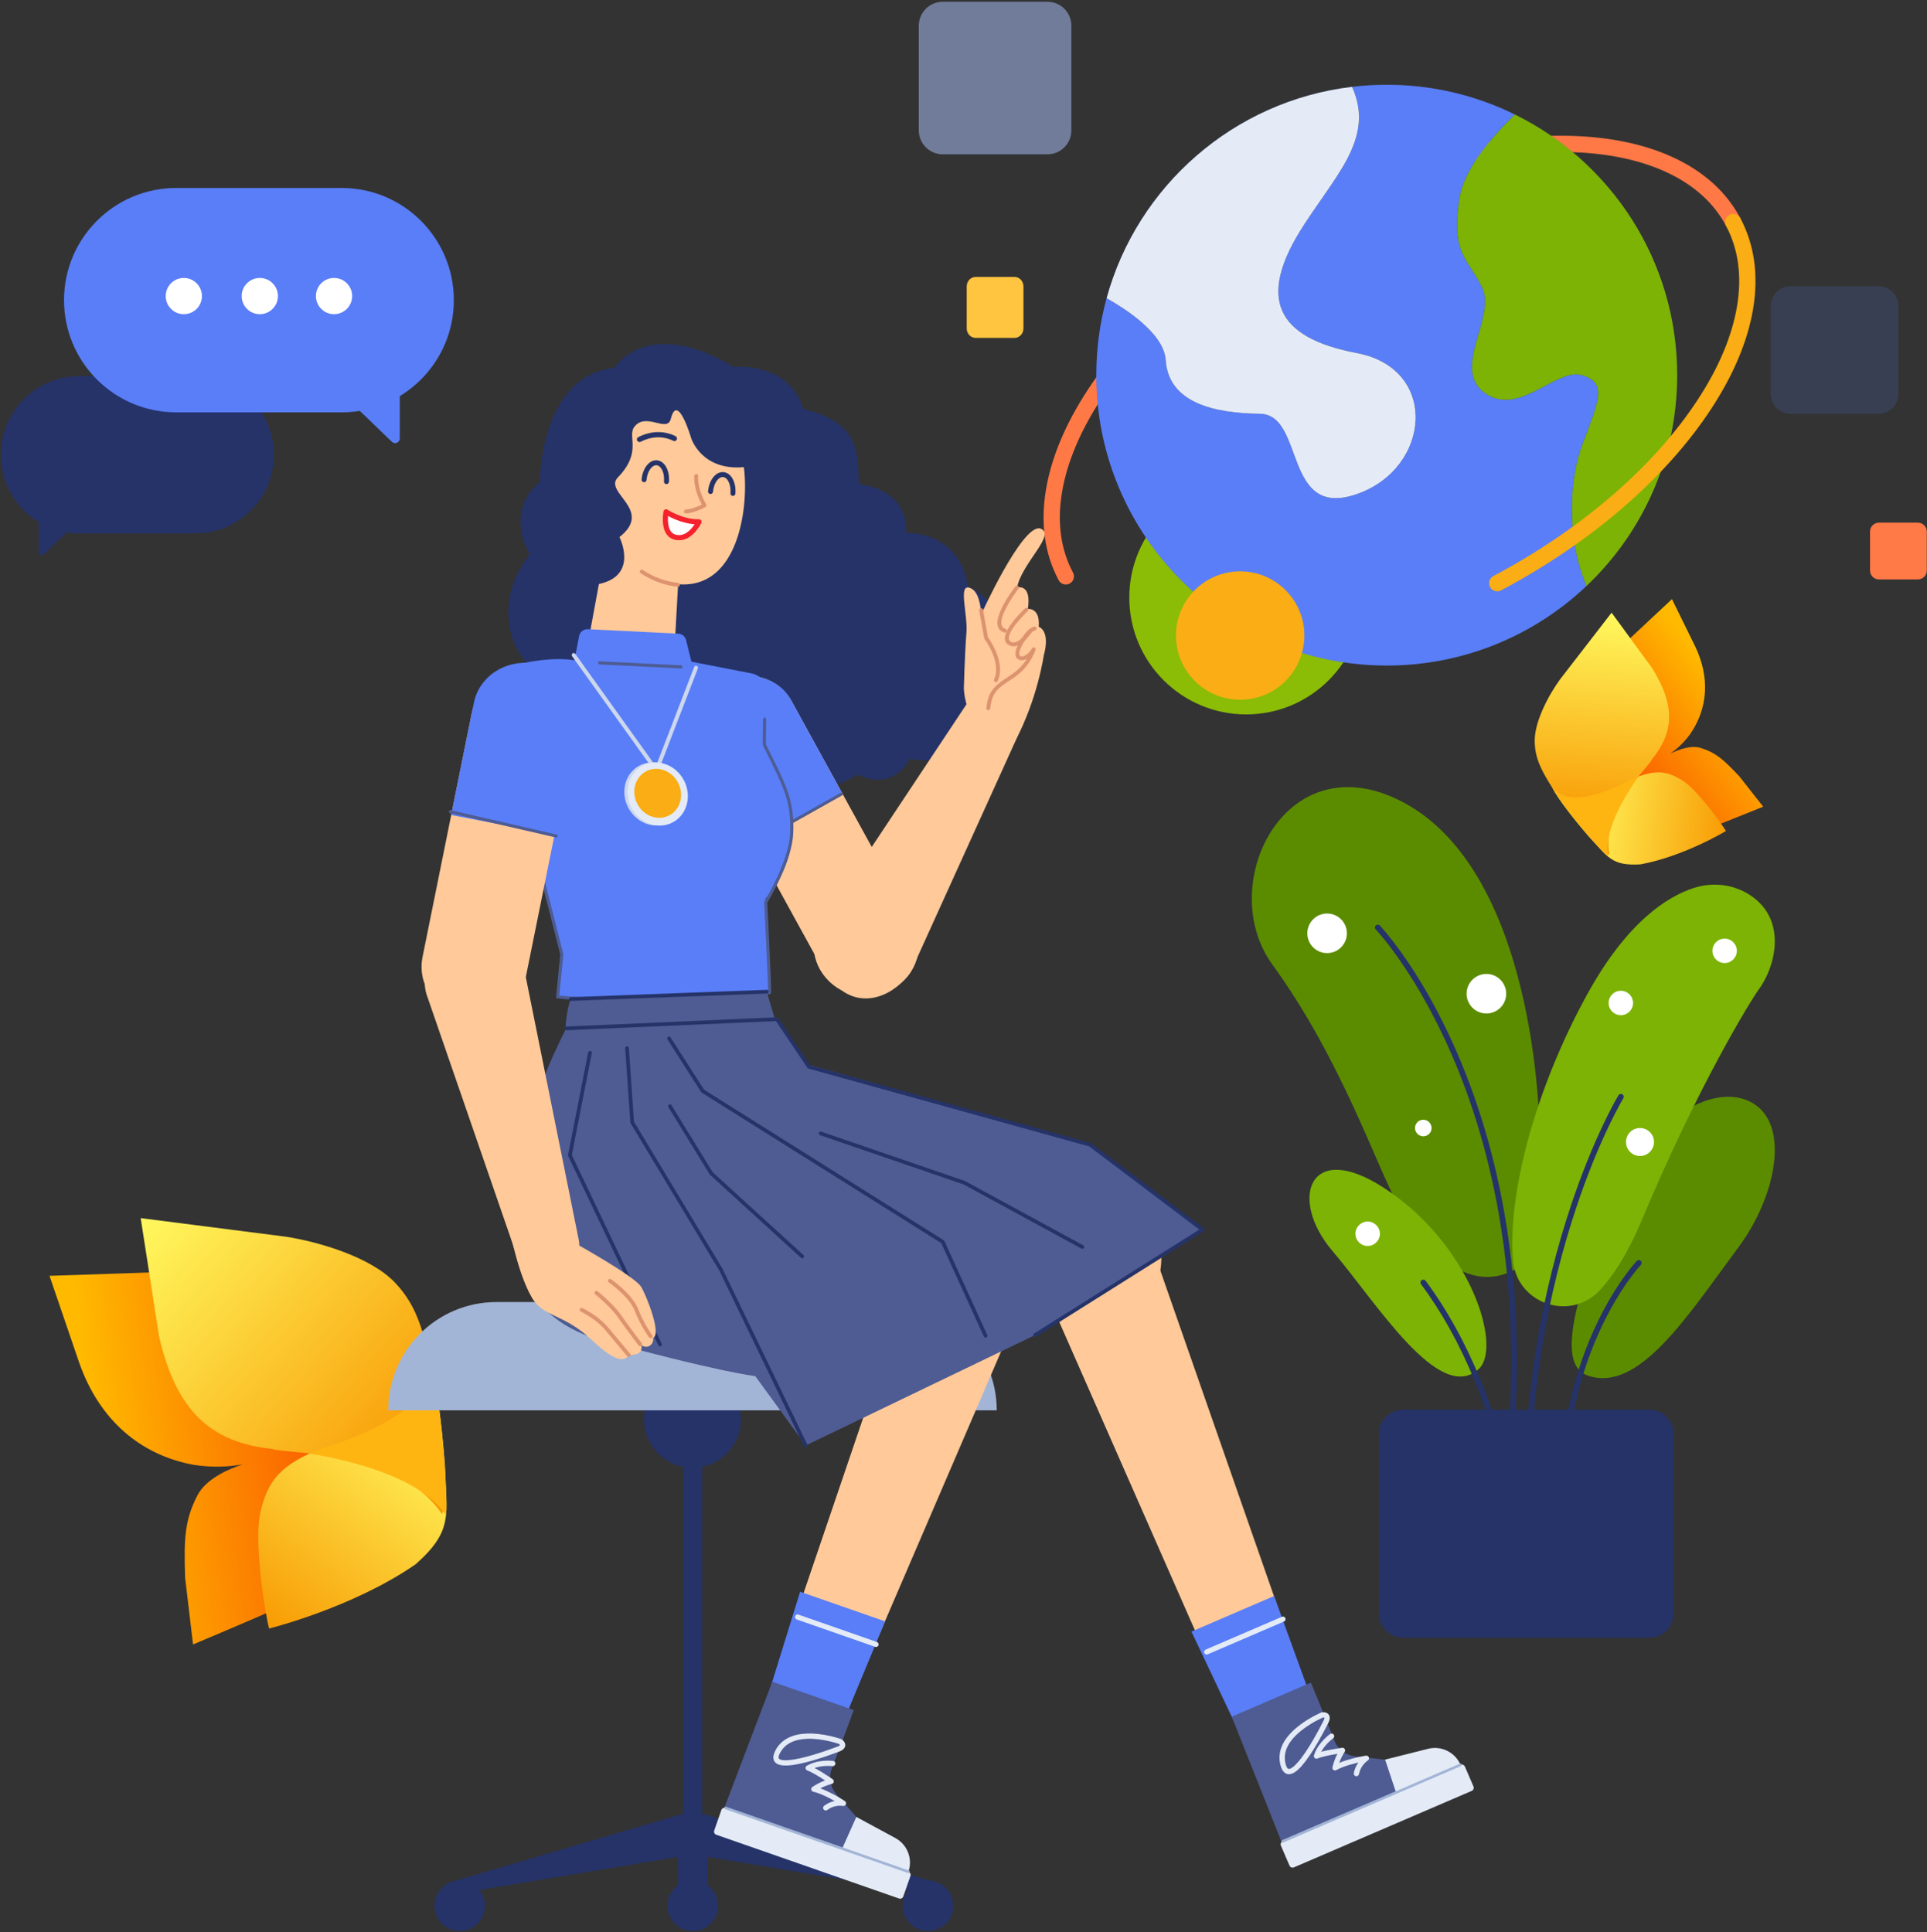 <svg width="686" height="688" viewBox="0 0 686 688" fill="none" xmlns="http://www.w3.org/2000/svg">
<rect x="0" y="0" width="686" height="688" fill="#333333" stroke="none"/>
<g clip-path="url(#clip0)">
<g clip-path="url(#clip1)">
<path opacity="0.163" fill-rule="evenodd" clip-rule="evenodd" d="M668.705 147.365H637.478C633.564 147.365 630.362 144.163 630.362 140.248V109.01C630.362 105.095 633.564 101.892 637.478 101.892H668.705C672.619 101.892 675.821 105.095 675.821 109.01V140.248C675.821 144.163 672.619 147.365 668.705 147.365Z" fill="#597EF7"/>
<path fill-rule="evenodd" clip-rule="evenodd" d="M361.171 120.313H347.318C345.571 120.313 344.143 118.791 344.143 116.93V101.99C344.143 100.129 345.571 98.606 347.318 98.606H361.171C362.917 98.606 364.346 100.129 364.346 101.99V116.93C364.346 118.791 362.917 120.313 361.171 120.313Z" fill="#FFC540"/>
<path fill-rule="evenodd" clip-rule="evenodd" d="M668.894 206.312C667.148 206.312 665.719 204.894 665.719 203.162V189.252C665.719 187.52 667.148 186.102 668.894 186.102H682.747C684.494 186.102 685.922 187.52 685.922 189.252V203.162C685.922 204.894 684.494 206.312 682.747 206.312H668.894Z" fill="#FF7A46"/>
<path opacity="0.497" fill-rule="evenodd" clip-rule="evenodd" d="M335.587 54.947C330.911 54.947 327.085 51.121 327.085 46.445V9.13C327.085 4.454 330.911 0.628 335.587 0.628H372.902C377.578 0.628 381.404 4.454 381.404 9.13V46.445C381.404 51.121 377.578 54.947 372.902 54.947H335.587Z" fill="#ADC6FF"/>
<path fill-rule="evenodd" clip-rule="evenodd" d="M443.619 171.18C420.644 171.18 402.02 189.804 402.02 212.779C402.02 235.753 420.644 254.378 443.619 254.378C466.593 254.378 485.218 235.753 485.218 212.779C485.218 189.804 466.593 171.18 443.619 171.18Z" fill="#8BBC06"/>
<path fill-rule="evenodd" clip-rule="evenodd" d="M436.916 226.91L434.289 224.284L459.739 198.741C460.609 197.871 462.02 197.871 462.891 198.741L463.941 199.791C464.812 200.662 464.812 202.073 463.941 202.943L440.067 226.91C439.197 227.78 437.786 227.78 436.916 226.91Z" fill="white"/>
<path fill-rule="evenodd" clip-rule="evenodd" d="M442.689 224.284L440.063 226.91C439.192 227.78 437.781 227.78 436.911 226.91L426.453 216.452C425.583 215.582 425.583 214.171 426.453 213.3L427.504 212.25C428.374 211.38 429.785 211.38 430.655 212.25L442.689 224.284Z" fill="white"/>
<path d="M379.429 208.122C378.356 208.122 377.371 207.531 376.869 206.584C371.872 197.166 370.357 186.3 372.372 174.294C374.279 162.92 379.271 150.996 387.208 138.849C403.339 114.163 429.932 91.165 462.087 74.091C494.241 57.018 528.188 47.879 557.679 48.344C572.184 48.573 584.859 51.118 595.347 55.909C606.424 60.968 614.573 68.307 619.576 77.728C620.324 79.139 619.787 80.89 618.376 81.639C616.965 82.388 615.214 81.851 614.466 80.44C610.075 72.173 602.835 65.689 592.946 61.171C583.186 56.716 571.29 54.346 557.586 54.117C529.059 53.66 496.106 62.582 464.801 79.19C433.496 95.798 407.656 118.13 392.049 142.015C384.553 153.49 379.852 164.67 378.077 175.25C376.277 185.972 377.592 195.602 381.982 203.87C382.457 204.764 382.43 205.842 381.91 206.711C381.391 207.581 380.455 208.116 379.443 208.122H379.429Z" fill="#FF7946"/>
<path opacity="0.33" d="M493.671 236.97C550.772 236.97 597.062 190.68 597.062 133.579C597.062 76.477 550.772 30.188 493.671 30.188C436.57 30.188 390.28 76.477 390.28 133.579C390.28 190.68 436.57 236.97 493.671 236.97Z" fill="#4E5C93"/>
<path d="M563.192 158.677C569.281 142.436 572.328 136.344 563.192 133.581C554.056 130.819 540.859 148.524 528.67 139.984C516.481 131.443 532.73 112.998 527.654 102.44C522.578 91.881 516.487 90.665 519.534 70.714C521.08 60.59 530.451 49.374 539.307 40.785C525.116 33.794 509.503 30.168 493.683 30.188C489.55 30.188 485.422 30.433 481.318 30.921C489.893 49.713 474.335 63.417 462.696 82.432C448.484 105.668 453.56 120.103 482.997 125.695C512.435 131.287 509.39 166.797 482.997 175.919C456.604 185.041 464.725 147.512 448.484 147.328C432.243 147.145 416.002 143.451 414.986 128.24C414.422 119.615 403.387 111.548 393.948 106.181C391.506 115.109 390.272 124.325 390.28 133.581C390.28 190.682 436.571 236.972 493.674 236.972C520.149 237.007 545.622 226.849 564.809 208.607C557.535 191.751 558.728 170.581 563.192 158.677Z" fill="#597EF7"/>
<path d="M414.986 128.24C416.002 143.451 432.243 147.145 448.484 147.328C464.725 147.512 456.604 185.07 482.997 175.933C509.39 166.797 512.435 131.288 482.997 125.709C453.56 120.131 448.484 105.676 462.696 82.446C474.324 63.431 489.882 49.716 481.319 30.935C439.226 35.935 404.902 66.225 393.948 106.181C403.392 111.548 414.411 119.615 414.986 128.24Z" fill="#4E5C93"/>
<path d="M414.986 128.24C416.002 143.451 432.243 147.145 448.484 147.328C464.725 147.512 456.604 185.07 482.997 175.933C509.39 166.797 512.435 131.288 482.997 125.709C453.56 120.131 448.484 105.676 462.696 82.446C474.324 63.431 489.882 49.716 481.319 30.935C439.226 35.935 404.902 66.225 393.948 106.181C403.392 111.548 414.411 119.615 414.986 128.24Z" fill="#E4EBF7"/>
<path d="M597.062 133.581C597.062 92.863 573.525 57.644 539.316 40.785C530.459 49.374 521.089 60.59 519.542 70.714C516.495 90.665 522.587 91.876 527.663 102.44C532.739 113.004 516.495 131.443 528.67 139.984C540.845 148.524 554.064 130.816 563.192 133.581C572.32 136.347 569.281 142.436 563.192 158.677C558.728 170.581 557.535 191.751 564.809 208.618C585.431 189.113 597.099 161.967 597.062 133.581Z" fill="#7CB305"/>
<path d="M533.007 210.557C531.677 210.56 530.515 209.656 530.193 208.365C529.871 207.074 530.471 205.73 531.647 205.108C562.966 188.486 588.789 166.171 604.395 142.297C611.906 130.825 616.593 119.632 618.368 109.059C620.168 98.337 618.856 88.707 614.466 80.44C613.717 79.029 614.254 77.278 615.665 76.529C617.076 75.78 618.827 76.317 619.575 77.728C624.575 87.147 626.09 98.01 624.09 110.018C622.18 121.392 617.188 133.316 609.254 145.46C593.123 170.149 566.53 193.145 534.372 210.218C533.952 210.442 533.483 210.559 533.007 210.557Z" fill="#FAAD14"/>
<path d="M441.492 249.159C454.119 249.159 464.355 238.923 464.355 226.296C464.355 213.669 454.119 203.432 441.492 203.432C428.865 203.432 418.629 213.669 418.629 226.296C418.629 238.923 428.865 249.159 441.492 249.159Z" fill="#FAAD14"/>
</g>
<path d="M86.629 451.966L17.626 454.283L28.25 485.381C35.428 505.608 49.907 518.076 69 521.591C75.887 522.621 81.349 522.286 86.388 521.418C81.596 522.976 73.398 526.427 70.267 532.486C65.732 541.281 65.446 547.887 65.904 561.809L68.724 585.531C68.724 585.531 117.983 564.9 117.875 563.554C125.087 559.063 134.079 552.565 139.803 544.49C144.107 538.426 146.567 531.46 145.043 523.78C154.809 512.757 153.434 506.86 140.912 506.086C139.729 506.017 138.496 506.008 137.225 506.062C137.022 502.65 136.756 498.598 136.441 493.905C134.636 481.176 128.375 469.596 119.033 461.732C111.18 455.121 101.685 451.582 92.082 451.582C90.263 451.582 88.444 451.71 86.629 451.966Z" fill="url(#paint0_linear)"/>
<path d="M121.715 513.506C98.757 519.994 95.276 528.271 92.792 538.091C90.297 547.907 93.99 572.566 95.779 579.867C95.779 579.867 125.551 572.512 148.006 556.953C161.588 544.855 158.941 539.432 158.359 521.438C157.043 504.366 155.278 492.135 153.069 484.755C155.169 495.063 144.713 504.647 121.715 513.506Z" fill="url(#paint1_linear)"/>
<path d="M56.626 475.823C62.749 502.222 74.763 513.541 96.819 515.912C102.183 517.914 141.459 515.858 157.274 538.994C158.65 538.427 157.792 522.686 154.716 491.776C151.058 475.99 149.367 465.8 140.537 456.621C131.708 447.436 113.196 442.132 101.838 440.357L50.084 433.731L56.626 475.823Z" fill="url(#paint2_linear)"/>
<path d="M120.3 513.94C118.373 514.468 116.869 515.01 116.401 515.163C113.892 516.001 111.397 517.016 110.357 517.539C135.627 522.03 151.748 529.326 158.719 539.432C159.242 538.323 158.684 529.228 158.556 524.81C157.25 505.771 155.342 492.362 153 484.543C153.927 494.97 145.265 505.002 120.3 513.94Z" fill="#FFB511"/>
<path fill-rule="evenodd" clip-rule="evenodd" d="M69.521 133.925C84.964 133.925 97.484 146.444 97.484 161.888V161.959C97.484 177.403 84.964 189.922 69.521 189.922H28.283C26.743 189.922 25.232 189.798 23.759 189.558L15.77 197.275C15.552 197.485 15.262 197.602 14.96 197.602C14.317 197.602 13.795 197.08 13.795 196.437L13.794 185.881C5.717 180.978 0.32 172.099 0.32 161.959V161.888C0.32 146.444 12.84 133.925 28.283 133.925H69.521Z" fill="#253368"/>
<path d="M62.738 66.93H121.619C143.681 66.93 161.566 84.815 161.566 106.877C161.566 128.939 143.681 146.824 121.619 146.824H62.738C40.676 146.824 22.791 128.939 22.791 106.877C22.791 84.815 40.676 66.93 62.738 66.93Z" fill="#597EF7"/>
<path fill-rule="evenodd" clip-rule="evenodd" d="M142.321 135.204V156.117C142.321 157.036 141.575 157.782 140.656 157.782C140.225 157.782 139.811 157.614 139.5 157.315L124.133 142.487L142.321 135.204Z" fill="#597EF7"/>
<path d="M118.914 111.87C115.352 111.87 112.464 108.983 112.464 105.421C112.464 101.859 115.352 98.971 118.914 98.971C122.476 98.971 125.364 101.859 125.364 105.421C125.364 108.983 122.476 111.87 118.914 111.87Z" fill="white"/>
<path d="M92.49 111.87C88.928 111.87 86.041 108.983 86.041 105.421C86.041 101.859 88.928 98.971 92.49 98.971C96.052 98.971 98.94 101.859 98.94 105.421C98.94 108.983 96.052 111.87 92.49 111.87Z" fill="white"/>
<path d="M65.443 111.87C61.881 111.87 58.993 108.983 58.993 105.421C58.993 101.859 61.881 98.971 65.443 98.971C69.005 98.971 71.893 101.859 71.893 105.421C71.893 108.983 69.005 111.87 65.443 111.87Z" fill="white"/>
<path fill-rule="evenodd" clip-rule="evenodd" d="M263.803 505.338C263.803 514.881 256.067 522.618 246.524 522.618C236.982 522.618 229.244 514.881 229.244 505.338C229.244 495.795 236.982 488.059 246.524 488.059C256.067 488.059 263.803 495.795 263.803 505.338Z" fill="#253368"/>
<path fill-rule="evenodd" clip-rule="evenodd" d="M243.282 660.85H249.97V510.499H243.282V660.85Z" fill="#253368"/>
<path fill-rule="evenodd" clip-rule="evenodd" d="M243.283 660.85L165.382 673.825L160.354 670.195L243.283 645.769V660.85Z" fill="#253368"/>
<path fill-rule="evenodd" clip-rule="evenodd" d="M249.971 660.85L327.872 673.825L332.899 670.195L249.971 645.769V660.85Z" fill="#253368"/>
<path fill-rule="evenodd" clip-rule="evenodd" d="M241.32 678.294H251.933V656.509H241.32V678.294Z" fill="#253368"/>
<path fill-rule="evenodd" clip-rule="evenodd" d="M172.68 678.584C172.68 683.558 168.648 687.59 163.674 687.59C158.699 687.59 154.666 683.558 154.666 678.584C154.666 673.609 158.699 669.577 163.674 669.577C168.648 669.577 172.68 673.609 172.68 678.584Z" fill="#253368"/>
<path fill-rule="evenodd" clip-rule="evenodd" d="M255.633 678.584C255.633 683.558 251.601 687.59 246.626 687.59C241.652 687.59 237.619 683.558 237.619 678.584C237.619 673.609 241.652 669.577 246.626 669.577C251.601 669.577 255.633 673.609 255.633 678.584Z" fill="#253368"/>
<path fill-rule="evenodd" clip-rule="evenodd" d="M339.375 678.584C339.375 683.558 335.342 687.59 330.367 687.59C325.394 687.59 321.361 683.558 321.361 678.584C321.361 673.609 325.394 669.577 330.367 669.577C335.342 669.577 339.375 673.609 339.375 678.584Z" fill="#253368"/>
<path fill-rule="evenodd" clip-rule="evenodd" d="M354.835 502.166H138.214C138.214 480.875 155.473 463.616 176.764 463.616H316.284C337.575 463.616 354.835 480.875 354.835 502.166Z" fill="#A3B5D6"/>
<path fill-rule="evenodd" clip-rule="evenodd" d="M322.48 189.761C322.48 189.761 341.361 188.665 344.589 208.8C362.09 216.929 355.462 236.216 355.462 236.216C355.462 236.216 363.202 252.483 344.49 258.86C341.68 274.6 323.899 270.162 323.899 270.162C323.899 270.162 318.517 282.048 305.249 275.818C289.474 286.041 261.813 281.331 253.134 266.419C232.255 279.371 199.664 258.555 205.101 245.558C182.311 242.195 173.299 216.939 188.504 197.457C179.6 180.242 192.185 171.622 192.185 171.622C192.185 171.622 192.173 133.842 218.57 131.033C233.651 111.992 261.099 130.707 261.099 130.707C261.099 130.707 280.55 128.387 285.97 145.566C307.04 150.692 305.027 162.343 305.819 172.341C324.836 175.07 322.48 189.761 322.48 189.761Z" fill="#253368"/>
<path fill-rule="evenodd" clip-rule="evenodd" d="M264.806 166.34C249.606 167.678 246.033 155.955 246.033 155.955C246.033 155.955 241.233 139.466 238.804 149.125C237.515 154.257 230.062 146.657 225.884 151.888C223.071 155.408 228.88 160.758 219.93 170.018C214.746 175.383 232.841 181.582 220.514 191.231C220.514 191.231 227.506 204.912 213.208 207.944L210.418 223.036C208.795 231.819 215.105 240.087 224.006 240.841C232.491 241.559 239.895 235.127 240.369 226.623L241.405 208.017C263.039 209.882 266.66 180.239 264.806 166.34Z" fill="#FFC999"/>
<path fill-rule="evenodd" clip-rule="evenodd" d="M248.848 185.819C242.589 185.885 237.109 182.231 237.109 182.231C237.109 182.231 235.478 190.385 240.697 191.363C245.764 192.313 248.848 185.819 248.848 185.819Z" fill="white"/>
<path d="M236.213 182.052L236.152 182.401C236.13 182.546 236.105 182.719 236.081 182.916C235.918 184.25 235.893 185.651 236.097 186.983C236.529 189.803 237.924 191.773 240.528 192.261C243.251 192.771 245.639 191.537 247.64 189.238C248.214 188.579 248.715 187.877 249.141 187.174C249.399 186.749 249.577 186.414 249.673 186.211C249.963 185.601 249.514 184.898 248.838 184.905C246.219 184.933 243.529 184.284 240.93 183.184C240.035 182.805 239.216 182.399 238.493 181.994L238.157 181.803C237.905 181.656 237.722 181.542 237.616 181.471C237.075 181.11 236.34 181.414 236.213 182.052ZM237.811 184.033L237.836 183.717L237.6 183.589C238.38 184.026 239.258 184.461 240.217 184.867L240.746 185.084C242.673 185.854 244.65 186.391 246.63 186.616L247.29 186.678L247.097 186.966C246.841 187.333 246.562 187.693 246.262 188.038C244.642 189.898 242.833 190.833 240.865 190.464C239.155 190.144 238.231 188.839 237.904 186.706C237.773 185.849 237.752 184.935 237.811 184.033Z" fill="#F5222D"/>
<path d="M244.315 181.435C244.618 181.429 245.117 181.363 245.818 181.19C246.893 180.925 248.152 180.468 249.599 179.78L249.856 179.656L249.641 179.254C248.656 177.36 247.985 175.513 247.582 173.745L247.479 173.265C247.202 171.899 247.114 170.752 247.14 169.872L247.163 169.463C247.164 169.443 247.166 169.427 247.168 169.413C247.21 169.037 247.549 168.767 247.925 168.809C248.264 168.847 248.517 169.126 248.533 169.455L248.52 169.695C248.474 170.491 248.542 171.611 248.822 172.993C249.245 175.082 250.071 177.306 251.397 179.606C251.593 179.946 251.465 180.379 251.117 180.558C249.197 181.545 247.542 182.176 246.147 182.521C245.339 182.72 244.729 182.799 244.315 182.805L244.13 182.803C243.752 182.779 243.465 182.454 243.488 182.076C243.51 181.736 243.775 181.469 244.104 181.437L244.213 181.433L244.315 181.435Z" fill="#DD936F"/>
<path d="M233.892 163.904C236.688 164.146 238.47 167.635 238.13 171.582C238.088 172.067 237.661 172.426 237.176 172.384C236.692 172.342 236.333 171.915 236.374 171.431C236.642 168.33 235.349 165.798 233.741 165.659C232.135 165.522 230.428 167.794 230.159 170.895C230.117 171.379 229.69 171.738 229.205 171.696C228.72 171.654 228.362 171.227 228.404 170.742C228.738 166.895 230.981 163.822 233.683 163.892L233.892 163.904Z" fill="#253368"/>
<path d="M257.555 168.11C260.35 168.35 262.132 171.839 261.792 175.786C261.75 176.271 261.323 176.63 260.839 176.588C260.354 176.546 259.995 176.12 260.037 175.635C260.304 172.535 259.011 170.003 257.404 169.865C255.797 169.727 254.09 171.998 253.823 175.098C253.781 175.583 253.354 175.942 252.87 175.9C252.385 175.858 252.026 175.432 252.068 174.947C252.4 171.099 254.644 168.026 257.346 168.098L257.555 168.11Z" fill="#253368"/>
<path d="M227.23 155.643C231.403 153.512 235.381 153.434 238.812 154.59C239.63 154.866 240.223 155.147 240.56 155.348C240.999 155.61 241.143 156.179 240.881 156.618C240.619 157.058 240.05 157.202 239.611 156.94L239.524 156.892C239.465 156.861 239.383 156.819 239.279 156.77C238.978 156.627 238.623 156.483 238.22 156.347C235.233 155.34 231.765 155.408 228.073 157.294C227.617 157.527 227.059 157.346 226.826 156.89C226.593 156.435 226.774 155.876 227.23 155.643Z" fill="#253368"/>
<path d="M227.867 203.138C228.076 202.823 228.501 202.736 228.817 202.945C232.817 205.591 237.07 207.115 241.434 207.551C241.811 207.589 242.086 207.925 242.048 208.302C242.01 208.678 241.674 208.953 241.298 208.915C236.712 208.457 232.245 206.857 228.06 204.088C227.745 203.879 227.658 203.454 227.867 203.138Z" fill="#DD936F"/>
<path fill-rule="evenodd" clip-rule="evenodd" d="M316.891 352.491L318.024 351.869C326.488 347.217 329.579 336.586 324.928 328.124L281.845 249.732C277.192 241.267 266.561 238.179 258.099 242.829L256.966 243.451C248.504 248.104 245.413 258.733 250.064 267.197L293.147 345.589C297.8 354.051 308.429 357.142 316.891 352.491Z" fill="#FFC999"/>
<path fill-rule="evenodd" clip-rule="evenodd" d="M268.282 300.344L249.761 266.644C245.298 258.521 248.793 247.944 257.534 243.14C266.274 238.338 277.076 241.055 281.541 249.179L299.886 282.56L268.282 300.344Z" fill="#597EF7"/>
<path d="M256.818 242.926C257.076 242.784 257.4 242.878 257.541 243.136C257.683 243.394 257.589 243.717 257.331 243.859C248.96 248.461 245.545 258.499 249.593 266.311L249.769 266.64L268.03 299.868L299.166 282.348C299.393 282.22 299.675 282.277 299.836 282.472L299.891 282.551C300.019 282.779 299.961 283.06 299.767 283.222L299.688 283.276L268.085 301.061C267.855 301.19 267.571 301.131 267.411 300.933L267.357 300.853L248.835 267.153C244.225 258.764 247.829 247.867 256.818 242.926Z" fill="#4E5C93"/>
<path fill-rule="evenodd" clip-rule="evenodd" d="M285.199 612.162C292.311 614.896 300.336 611.468 303.378 604.396L368.468 453.134C373.157 442.236 367.938 429.66 356.979 425.447C346.022 421.235 333.722 427.076 329.903 438.308L276.903 594.217C274.426 601.507 278.086 609.427 285.199 612.162Z" fill="#FFC999"/>
<path fill-rule="evenodd" clip-rule="evenodd" d="M189.681 420.717C194.259 406.895 206.934 398.763 217.751 402.708L334.044 445.137C343.002 448.405 347.126 460.149 343.335 471.594C339.548 483.041 329.227 490.003 320.09 487.278L201.457 451.919C190.423 448.63 185.105 434.539 189.681 420.717Z" fill="#FFC999"/>
<path fill-rule="evenodd" clip-rule="evenodd" d="M298.125 618.152L271.777 608.955L284.84 566.763L315.09 577.321L298.125 618.152Z" fill="#597EF7"/>
<path d="M283.072 575.472C283.225 575.034 283.677 574.785 284.119 574.876L284.239 574.909L312.165 584.657C312.643 584.824 312.895 585.346 312.728 585.824C312.575 586.262 312.123 586.51 311.681 586.42L311.561 586.387L283.635 576.639C283.157 576.472 282.905 575.95 283.072 575.472Z" fill="#E4EBF7"/>
<path fill-rule="evenodd" clip-rule="evenodd" d="M303.911 608.899L274.943 598.788L254.958 651.34L320.231 674.121L323.233 666.03C324.326 663.053 323.13 659.719 320.389 658.119L304.842 646.976L297.708 638.8C295.559 636.338 294.936 632.903 296.094 629.847C298.584 623.277 302.79 612.13 303.911 608.899Z" fill="#4E5C93"/>
<path fill-rule="evenodd" clip-rule="evenodd" d="M254.984 653.29L320.057 676.001C320.675 676.217 321.349 675.892 321.563 675.273L324.112 667.977C324.327 667.36 324.002 666.684 323.384 666.47L258.311 643.759C257.695 643.543 257.021 643.868 256.805 644.485L254.258 651.783C254.043 652.4 254.369 653.074 254.984 653.29Z" fill="#E4EBF7"/>
<path fill-rule="evenodd" clip-rule="evenodd" d="M323.384 666.47C324.99 661.87 323.021 656.785 318.737 654.467L304.851 646.952L299.872 658.083L323.384 666.47Z" fill="#E4EBF7"/>
<path d="M257.869 643.603C257.943 643.389 258.157 643.264 258.374 643.293L258.466 643.315L323.539 666.027C323.783 666.112 323.912 666.38 323.827 666.624C323.752 666.838 323.538 666.964 323.322 666.935L323.229 666.912L258.157 644.201C257.912 644.115 257.783 643.848 257.869 643.603Z" fill="#A3B5D6"/>
<path d="M289.701 627.633C291.854 626.959 294.096 626.81 296.07 626.954L296.324 626.974C296.434 626.984 296.521 626.994 296.58 627.002C297.094 627.068 297.457 627.538 297.391 628.052C297.324 628.566 296.854 628.929 296.34 628.862L295.933 628.825C294.321 628.708 292.488 628.811 290.737 629.285L290.261 629.423L289.975 629.519L290.198 629.637C290.515 629.806 290.849 629.992 291.198 630.192L291.552 630.397L292.219 630.793C292.332 630.862 292.446 630.931 292.561 631.001C293.46 631.552 294.374 632.14 295.257 632.728L296.418 633.516C297.094 633.986 296.879 635.037 296.073 635.204L295.858 635.255C295.791 635.272 295.713 635.293 295.624 635.318C295.24 635.425 294.807 635.565 294.335 635.74C293.656 635.992 292.97 636.29 292.285 636.638L292.032 636.77L292.299 636.868L292.807 637.064C293.88 637.492 295.008 638.018 296.168 638.62C297.303 639.21 298.408 639.84 299.441 640.471L300.195 640.939L300.781 641.318C301.595 641.862 301.132 643.102 300.207 643.036L299.868 642.992C298.487 642.85 296.852 643.074 295.308 643.952C295.037 644.106 294.775 644.279 294.521 644.471C294.107 644.783 293.519 644.701 293.207 644.288C292.894 643.874 292.976 643.286 293.39 642.974C293.709 642.733 294.04 642.515 294.38 642.322C295.225 641.841 296.086 641.518 296.932 641.321L297.121 641.279L296.919 641.163C296.655 641.014 296.387 640.865 296.118 640.719L295.303 640.285C294.195 639.71 293.123 639.21 292.112 638.807C291.17 638.432 290.298 638.149 289.515 637.969C288.714 637.785 288.52 636.734 289.202 636.276C290.488 635.412 291.814 634.726 293.122 634.198L293.724 633.965L293.344 633.715C293.051 633.525 292.757 633.336 292.462 633.15L291.581 632.602L290.924 632.205L290.605 632.017C289.265 631.233 288.16 630.672 287.4 630.407C286.646 630.144 286.545 629.119 287.233 628.714C287.991 628.267 288.817 627.909 289.701 627.633Z" fill="#E4EBF7"/>
<path d="M287.254 617.257C282.152 617.452 278.235 619.263 276.12 623.127C274.62 625.866 275.25 627.849 277.723 628.448C279.448 628.865 282.077 628.614 285.483 627.844C287.818 627.316 290.405 626.569 293.088 625.684L294.752 625.123C296.239 624.61 297.453 624.161 298.257 623.849C298.471 623.801 298.918 623.646 299.377 623.407C300.084 623.039 300.601 622.58 300.816 621.934C301.11 621.054 300.719 620.181 299.775 619.411C299.694 619.344 299.602 619.292 299.504 619.256L299.051 619.1C298.903 619.052 298.73 618.996 298.534 618.935C297.775 618.7 296.928 618.464 296.012 618.245C293.049 617.536 290.062 617.149 287.254 617.257ZM287.326 619.132C289.94 619.032 292.766 619.397 295.575 620.07C296.449 620.279 297.257 620.503 297.977 620.727L298.709 620.965L298.789 621.036C299.008 621.236 299.043 621.321 299.037 621.339C299.012 621.413 298.826 621.579 298.511 621.743C298.201 621.904 297.877 622.016 297.683 622.066L296.836 622.385C295.907 622.73 294.741 623.148 293.385 623.607C290.438 624.603 287.591 625.444 285.069 626.014C281.931 626.723 279.525 626.953 278.164 626.624C277 626.342 276.816 625.763 277.766 624.028C279.515 620.833 282.821 619.304 287.326 619.132Z" fill="#E4EBF7"/>
<path fill-rule="evenodd" clip-rule="evenodd" d="M455.088 614.176C462.178 611.386 465.776 603.436 463.24 596.167L408.986 440.689C405.078 429.489 392.731 423.745 381.807 428.047C370.883 432.347 365.767 444.966 370.543 455.824L436.848 606.558C439.948 613.605 448 616.968 455.088 614.176Z" fill="#FFC999"/>
<path fill-rule="evenodd" clip-rule="evenodd" d="M252.363 433.335C253.939 418.859 264.627 408.248 276.031 409.838L398.637 426.921C408.081 428.236 414.577 438.854 413.274 450.84C411.969 462.827 403.34 471.799 393.835 471.053L270.424 461.371C258.944 460.47 250.789 447.81 252.363 433.335Z" fill="#FFC999"/>
<path fill-rule="evenodd" clip-rule="evenodd" d="M468.664 609.857L443.029 620.885L424.143 580.958L453.572 568.297L468.664 609.857Z" fill="#597EF7"/>
<path d="M456.375 575.68C456.84 575.48 457.379 575.694 457.579 576.159C457.763 576.585 457.598 577.074 457.211 577.306L457.1 577.363L429.928 589.054C429.463 589.254 428.924 589.039 428.724 588.574C428.541 588.148 428.706 587.659 429.093 587.427L429.204 587.37L456.375 575.68Z" fill="#E4EBF7"/>
<path fill-rule="evenodd" clip-rule="evenodd" d="M466.675 599.126L438.492 611.251L459.277 663.49L522.783 636.169L519.529 628.177C518.323 625.243 515.187 623.594 512.088 624.266L493.095 626.561L482.314 625.358C479.065 624.994 476.284 622.884 475.073 619.848C472.467 613.323 468.035 602.265 466.675 599.126Z" fill="#4E5C93"/>
<path fill-rule="evenodd" clip-rule="evenodd" d="M460.614 664.91L523.927 637.671C524.526 637.414 524.804 636.717 524.547 636.118L521.491 629.018C521.234 628.416 520.537 628.14 519.936 628.397L456.625 655.637C456.024 655.895 455.748 656.59 456.007 657.191L459.059 664.292C459.32 664.891 460.015 665.167 460.614 664.91Z" fill="#E4EBF7"/>
<path fill-rule="evenodd" clip-rule="evenodd" d="M519.937 628.398C518.012 623.923 513.123 621.506 508.398 622.693L493.085 626.537L496.939 638.106L519.937 628.398Z" fill="#E4EBF7"/>
<path d="M519.752 627.967C519.99 627.865 520.265 627.975 520.368 628.213C520.457 628.421 520.385 628.658 520.205 628.783L520.122 628.829L456.812 656.068C456.574 656.171 456.298 656.061 456.195 655.823C456.106 655.614 456.179 655.377 456.358 655.252L456.441 655.206L519.752 627.967Z" fill="#A3B5D6"/>
<path d="M473.508 617.421C473.931 617.122 474.516 617.224 474.815 617.647C475.113 618.071 475.012 618.656 474.588 618.954L474.423 619.076C474.259 619.201 474.033 619.383 473.762 619.617C473.122 620.17 472.482 620.804 471.886 621.509C471.296 622.206 470.787 622.928 470.377 623.667L470.336 623.743L470.625 623.667C471.099 623.546 471.613 623.427 472.165 623.308L472.586 623.22C473.441 623.043 474.341 622.878 475.25 622.725L476.476 622.527L477.791 622.334C478.606 622.225 479.157 623.144 478.677 623.812L478.53 624.03C478.448 624.157 478.345 624.324 478.225 624.529C477.869 625.137 477.512 625.838 477.178 626.622C477.096 626.816 477.016 627.012 476.939 627.21L476.758 627.696L477.029 627.585C477.528 627.384 478.054 627.19 478.607 627.003L479.169 626.819C480.727 626.321 482.39 625.899 484.052 625.552C484.343 625.491 484.623 625.435 484.891 625.383L486.094 625.165C486.17 625.153 486.232 625.143 486.278 625.136C487.244 624.987 487.74 626.208 487.02 626.786L486.811 626.931C486.721 626.995 486.597 627.09 486.448 627.216C486.062 627.539 485.675 627.93 485.313 628.387C484.562 629.336 484.027 630.436 483.796 631.691C483.703 632.201 483.214 632.538 482.704 632.444C482.194 632.35 481.857 631.861 481.951 631.352C482.192 630.039 482.697 628.864 483.398 627.828L483.574 627.576L482.837 627.747C482.042 627.938 481.256 628.147 480.494 628.374L479.74 628.606C478.143 629.116 476.775 629.677 475.712 630.282C474.998 630.688 474.143 630.044 474.337 629.246C474.621 628.07 475.001 626.948 475.452 625.888C475.598 625.543 475.749 625.214 475.903 624.898L476.11 624.484L475.564 624.575C474.971 624.674 474.383 624.779 473.811 624.889L472.966 625.057L472.19 625.224C470.819 625.529 469.734 625.839 469.041 626.136C468.308 626.451 467.541 625.764 467.774 625C468.284 623.329 469.219 621.756 470.454 620.297C471.117 619.513 471.826 618.81 472.535 618.197L472.88 617.906C473.147 617.686 473.362 617.523 473.508 617.421Z" fill="#E4EBF7"/>
<path d="M470.731 609.669C470.627 609.675 470.524 609.699 470.427 609.739L469.923 609.96L469.777 610.027C469.273 610.259 468.712 610.533 468.109 610.847C466.388 611.746 464.666 612.795 463.054 613.988C457.433 618.146 454.477 622.982 455.807 628.394C456.474 631.104 457.983 632.268 459.976 631.516C461.393 630.982 462.966 629.471 464.75 627.126C465.718 625.852 466.732 624.351 467.776 622.667C468.957 620.762 470.116 618.725 471.204 616.687L471.644 615.857C471.854 615.456 472.051 615.075 472.233 614.718L472.612 613.964L472.677 613.865C472.747 613.747 472.852 613.552 472.956 613.325C473.121 612.967 473.247 612.61 473.317 612.257C473.628 610.685 472.709 609.555 470.731 609.669ZM471.476 611.892C471.439 612.082 471.36 612.305 471.253 612.539L471.131 612.785C471.072 612.895 471.02 612.983 470.984 613.039L470.562 613.866C470.264 614.45 469.924 615.101 469.549 615.803C468.478 617.807 467.339 619.811 466.181 621.679C465.166 623.315 464.185 624.769 463.256 625.99C461.674 628.07 460.302 629.389 459.315 629.761C458.538 630.053 458.056 629.681 457.629 627.946C456.524 623.451 459.09 619.254 464.17 615.496C465.697 614.367 467.337 613.367 468.978 612.51C469.437 612.271 469.87 612.056 470.268 611.868L471 611.533L471.09 611.529C471.557 611.506 471.545 611.548 471.476 611.892Z" fill="#E4EBF7"/>
<path fill-rule="evenodd" clip-rule="evenodd" d="M272.167 263.574C275.43 271.714 281.523 285.744 281.921 294.837C282.565 309.576 272.477 320.026 272.477 320.026C272.477 320.026 272.654 323.108 274.285 353.763C230.147 359.293 198.301 355.068 198.301 355.068L199.508 339.642L193.57 315.473C193.57 315.473 193.158 306.159 185.259 285.933C179.764 271.872 182.019 255.39 183.303 246.311C183.85 242.421 180.492 237.405 184.322 236.528C197.7 233.465 204.482 235.133 204.482 235.133L206.153 226.49C206.44 225.01 207.771 223.964 209.277 224.039L241.445 225.616C242.826 225.684 243.987 226.679 244.265 228.034L246.146 235.606L267.809 239.824C270.904 240.592 273.137 243.29 273.305 246.474L272.167 263.574Z" fill="#597EF7"/>
<path d="M213.498 235.478L242.464 236.9C242.769 236.914 243.004 237.174 242.989 237.478C242.975 237.749 242.769 237.965 242.509 237.999L242.41 238.003L213.444 236.582C213.139 236.567 212.904 236.308 212.919 236.003C212.932 235.732 213.138 235.517 213.398 235.482L213.498 235.478Z" fill="#4E5C93"/>
<path d="M203.813 232.661C204.1 232.456 204.487 232.495 204.728 232.737L204.802 232.825L233.487 272.876L247.117 237.496C247.244 237.168 247.589 236.987 247.923 237.057L248.033 237.09C248.362 237.216 248.542 237.561 248.473 237.895L248.44 238.006L234.338 274.613C234.149 275.104 233.521 275.215 233.171 274.855L233.1 274.771L203.65 233.65C203.422 233.332 203.495 232.889 203.813 232.661Z" fill="#CCD7EE"/>
<path fill-rule="evenodd" clip-rule="evenodd" d="M242.296 277.782C245.242 283.357 243.461 290.081 238.319 292.798C233.175 295.517 226.618 293.201 223.67 287.626C220.725 282.051 222.504 275.328 227.647 272.61C232.791 269.891 239.349 272.207 242.296 277.782Z" fill="#CCD7EE"/>
<path fill-rule="evenodd" clip-rule="evenodd" d="M243.451 277.812C246.396 283.387 244.617 290.11 239.474 292.828C234.33 295.547 227.774 293.231 224.825 287.656C221.879 282.081 223.66 275.357 228.802 272.64C233.946 269.921 240.505 272.237 243.451 277.812Z" fill="#E4EBF7"/>
<path fill-rule="evenodd" clip-rule="evenodd" d="M241.364 278.656C243.652 282.985 242.269 288.204 238.277 290.315C234.285 292.426 229.191 290.628 226.905 286.298C224.617 281.971 225.998 276.75 229.992 274.639C233.986 272.53 239.078 274.328 241.364 278.656Z" fill="#FAAD14"/>
<path d="M178.882 245.436C179.187 245.459 179.414 245.725 179.391 246.029L179.256 247.91L179.155 249.437C179.088 250.483 179.023 251.585 178.96 252.726C178.814 255.372 178.698 257.972 178.623 260.446L178.589 261.672C178.46 266.807 178.531 270.923 178.847 273.631C179.164 276.352 180.709 280.864 183.182 286.647L183.425 287.211C183.948 288.422 184.505 289.674 185.091 290.958C186.478 293.998 187.964 297.085 189.451 300.059L190.202 301.551L191.431 303.945L191.477 304.066L200.548 339.708L200.562 339.899L199.102 354.478L200.768 354.628L202.014 354.731C203.516 354.85 205.188 354.968 207.016 355.08C227.177 356.312 249.773 356.009 272.162 353.116L273.413 352.949L273.398 351.818C273.346 349.445 273.16 344.808 272.874 338.518L272.613 332.923L272.042 321.261C272.036 321.149 272.065 321.037 272.124 320.942L272.515 320.29L272.908 319.614C273.113 319.258 273.33 318.876 273.556 318.468C274.633 316.527 275.711 314.425 276.716 312.241C278.083 309.271 279.206 306.383 280.002 303.669C280.733 301.174 281.169 298.888 281.269 296.857C281.525 291.639 281.046 287.572 279.742 283.383C279.055 281.174 278.134 278.893 276.782 275.982L276.212 274.776C275.539 273.376 274.278 270.803 273.243 268.699L271.595 265.351L271.539 265.103L271.642 256.045C271.645 255.739 271.895 255.495 272.2 255.498C272.471 255.501 272.695 255.699 272.739 255.958L272.746 256.057L272.644 264.983L276.879 273.616C277.109 274.09 277.303 274.493 277.443 274.789L277.505 274.921C279.03 278.161 280.046 280.642 280.797 283.054C282.141 287.371 282.634 291.567 282.372 296.911C282.268 299.038 281.817 301.407 281.062 303.98C280.25 306.751 279.108 309.687 277.72 312.702C276.848 314.598 275.922 316.431 274.989 318.153L274.522 319.005C274.293 319.417 274.073 319.805 273.866 320.166L273.294 321.143L273.153 321.374L273.36 325.499C273.48 327.942 273.601 330.426 273.717 332.871L274.288 345.598C274.465 349.945 274.547 352.697 274.509 353.462C274.496 353.728 274.295 353.947 274.031 353.983C251.001 357.099 227.693 357.451 206.948 356.182L205.414 356.085C203.919 355.986 202.541 355.883 201.29 355.78L199.306 355.607L198.439 355.522C198.171 355.494 197.967 355.277 197.947 355.017L197.948 354.918L199.453 339.887L190.422 304.401L189.905 303.4C189.469 302.553 188.984 301.597 188.462 300.553C186.97 297.568 185.479 294.47 184.086 291.417C183.644 290.449 183.218 289.499 182.811 288.57L182.41 287.649C179.753 281.498 178.094 276.71 177.749 273.759C177.426 270.986 177.355 266.828 177.485 261.644C177.546 259.205 177.65 256.626 177.786 253.988L177.856 252.665C177.92 251.521 177.986 250.416 178.053 249.366L178.289 245.944C178.313 245.64 178.578 245.412 178.882 245.436Z" fill="#4E5C93"/>
<path fill-rule="evenodd" clip-rule="evenodd" d="M275.796 362.753L272.98 353.11C272.98 353.11 237.006 355.73 203.195 355.718C201.558 359.66 201.237 367.132 201.237 367.132C203.955 364.664 238.425 369.73 275.796 362.753Z" fill="#4E5C93"/>
<path fill-rule="evenodd" clip-rule="evenodd" d="M388.066 407.605L287.002 378.872L277.219 363.219L201.591 366.182C201.591 366.182 153.002 456.385 210.516 476.128C256.188 488.699 268.873 489.988 268.873 489.988L286.83 514.687L368.468 475.389L428.115 437.865L388.066 407.605Z" fill="#4E5C93"/>
<path d="M237.812 369.191C238.085 369.016 238.439 369.068 238.652 369.297L238.725 369.391L250.649 388.014L335.964 441.62C336.046 441.671 336.115 441.74 336.167 441.821L336.214 441.905L351.46 475.361C351.612 475.693 351.465 476.085 351.133 476.236C350.834 476.373 350.486 476.267 350.31 476.003L350.257 475.909L335.093 442.635L249.82 389.055C249.765 389.02 249.715 388.978 249.673 388.929L249.615 388.851L237.612 370.104C237.415 369.797 237.505 369.388 237.812 369.191Z" fill="#253368"/>
<path d="M223.168 372.559C223.496 372.536 223.785 372.756 223.858 373.066L223.874 373.172L225.699 399.406L257.197 451.716L287.425 514.401C287.583 514.73 287.445 515.125 287.116 515.284C286.82 515.427 286.471 515.329 286.288 515.068L286.234 514.975L256.036 452.344L224.484 399.95C224.448 399.891 224.422 399.826 224.407 399.758L224.391 399.655L222.555 373.264C222.53 372.9 222.804 372.584 223.168 372.559Z" fill="#253368"/>
<path d="M210.049 374.208L210.156 374.221C210.478 374.284 210.699 374.572 210.689 374.89L210.677 374.997L203.563 411.245L235.559 478.438C235.7 478.735 235.601 479.084 235.339 479.265L235.246 479.319C234.95 479.46 234.601 479.361 234.419 479.099L234.365 479.006L202.277 411.618C202.232 411.522 202.21 411.417 202.214 411.312L202.226 411.207L209.38 374.742C209.443 374.42 209.731 374.199 210.049 374.208Z" fill="#253368"/>
<path d="M276.539 362.232C276.73 362.224 276.914 362.299 277.045 362.435L277.116 362.524L288.393 379.278L388.243 406.967L388.465 407.077L428.513 437.337C428.851 437.593 428.859 438.086 428.557 438.356L428.467 438.424L368.82 475.948C368.511 476.143 368.103 476.05 367.908 475.741C367.735 475.466 367.79 475.113 368.021 474.901L368.116 474.829L426.952 437.814L387.768 408.207L287.805 380.488C287.691 380.456 287.589 380.395 287.507 380.311L287.433 380.22L276.225 363.569L201.62 366.842C201.292 366.857 201.009 366.629 200.944 366.317L200.93 366.211C200.916 365.882 201.144 365.6 201.455 365.535L201.562 365.521L276.539 362.232Z" fill="#253368"/>
<path d="M238.16 393.314C238.436 393.144 238.789 393.202 238.998 393.436L239.069 393.531L253.702 417.378L286.01 446.87C286.249 447.089 286.291 447.444 286.124 447.709L286.052 447.804C285.833 448.044 285.479 448.085 285.213 447.919L285.118 447.847L252.744 418.293L252.626 418.151L237.942 394.223C237.751 393.912 237.849 393.505 238.16 393.314Z" fill="#253368"/>
<path d="M291.5 403.351C291.607 403.04 291.922 402.86 292.236 402.913L292.34 402.94L343.565 420.533L385.629 443.427C385.95 443.602 386.068 444.003 385.893 444.324C385.736 444.613 385.396 444.737 385.095 444.632L384.997 444.589L343.035 421.739L291.911 404.191C291.566 404.072 291.382 403.696 291.5 403.351Z" fill="#253368"/>
<path fill-rule="evenodd" clip-rule="evenodd" d="M359.007 245.419C363.948 248.025 366.161 253.682 364.035 258.256L324.873 344.631C320.804 352.607 309.22 359.631 299.638 352.659C290.794 347.991 287.159 337.658 291.595 329.79L345.8 248.15C348.502 244.081 354.228 242.898 359.007 245.419Z" fill="#FFC999"/>
<path fill-rule="evenodd" clip-rule="evenodd" d="M198.084 453.036C203.552 451.646 207.063 446.605 206.053 441.593L186.561 344.83C184.446 336.004 174.787 330.81 165.082 333.275C155.293 335.765 149.283 345.073 151.783 353.88L185.97 452.929C187.664 457.578 192.796 454.381 198.084 453.036Z" fill="#FFC999"/>
<path fill-rule="evenodd" clip-rule="evenodd" d="M164.302 361.613L166.25 362.006C175.85 363.945 185.205 357.734 187.142 348.132L204.649 261.433C206.586 251.833 200.375 242.479 190.773 240.54L188.828 240.146C179.227 238.209 169.872 244.42 167.935 254.02L150.43 340.719C148.489 350.321 154.702 359.674 164.302 361.613Z" fill="#FFC999"/>
<path fill-rule="evenodd" clip-rule="evenodd" d="M160.624 290.222L168.704 250.199C170.653 240.551 180.603 234.342 190.815 236.404C201.027 238.466 207.786 248.048 205.839 257.697L197.835 297.34L160.624 290.222Z" fill="#597EF7"/>
<path d="M160.45 288.485L198.139 297.146C198.429 297.213 198.611 297.503 198.544 297.793C198.485 298.052 198.249 298.224 197.993 298.212L197.897 298.199L160.208 289.539C159.917 289.472 159.735 289.182 159.802 288.891C159.861 288.632 160.097 288.46 160.353 288.472L160.45 288.485Z" fill="#4E5C93"/>
<path fill-rule="evenodd" clip-rule="evenodd" d="M232.481 476.375C235.666 475.161 230.016 461.096 228.256 458.217C225.911 454.376 204.312 442.437 204.312 442.437L200.518 425.469L180.624 433.579C180.624 433.579 183.684 452.296 189.29 461.945C193.473 469.145 200.589 467.604 210.707 477.138C215.391 481.551 221.253 486.221 223.64 482.699C224.111 482.004 228.98 483.281 228.355 478.978C228.355 478.978 230.011 480.269 231.571 478.964C232.924 477.83 232.481 476.375 232.481 476.375Z" fill="#FFC999"/>
<path d="M206.414 466.089C206.575 465.746 206.983 465.6 207.326 465.761L207.714 465.954L207.855 466.026C208.267 466.24 208.725 466.492 209.217 466.78C210.624 467.602 212.03 468.551 213.346 469.617C214.539 470.584 215.6 471.603 216.494 472.671L224.321 482.027C224.564 482.317 224.525 482.749 224.235 482.992C223.945 483.235 223.512 483.197 223.269 482.906L215.443 473.551C214.61 472.555 213.611 471.596 212.483 470.682C211.226 469.663 209.876 468.752 208.526 467.963C208.171 467.756 207.836 467.569 207.526 467.402L206.88 467.068C206.822 467.039 206.775 467.017 206.741 467.001C206.399 466.839 206.252 466.431 206.414 466.089Z" fill="#DD936F"/>
<path d="M211.769 459.918C212.002 459.62 212.433 459.567 212.731 459.8L213.183 460.164L213.743 460.63C213.939 460.795 214.144 460.97 214.357 461.154C215.571 462.205 216.784 463.336 217.919 464.508C219.218 465.848 220.329 467.155 221.198 468.404L221.884 469.381C222.123 469.718 222.372 470.067 222.631 470.428L223.445 471.555C224.101 472.455 224.784 473.383 225.479 474.318L227.47 476.972L228.438 478.247C228.668 478.547 228.611 478.977 228.311 479.207C228.01 479.438 227.58 479.381 227.35 479.08L226.086 477.414L225.783 477.012C224.843 475.764 223.904 474.501 223.004 473.274L221.915 471.779L221.133 470.691C220.757 470.163 220.403 469.661 220.073 469.187C219.251 468.006 218.185 466.753 216.935 465.462C215.83 464.322 214.645 463.216 213.46 462.19L212.861 461.679L212.011 460.978C211.958 460.937 211.917 460.904 211.886 460.88C211.588 460.646 211.536 460.216 211.769 459.918Z" fill="#DD936F"/>
<path d="M216.551 455.681C216.763 455.368 217.189 455.286 217.503 455.498L217.954 455.817C218.305 456.071 218.697 456.365 219.118 456.696C220.32 457.639 221.523 458.684 222.647 459.806C224.826 461.979 226.448 464.17 227.281 466.322C227.686 467.367 228.136 468.393 228.622 469.395C229.403 471.004 230.239 472.476 231.075 473.779C231.367 474.234 231.638 474.634 231.88 474.977L232.176 475.385C232.406 475.686 232.349 476.116 232.048 476.346C231.748 476.576 231.317 476.518 231.087 476.218L230.848 475.891L230.76 475.768C230.507 475.409 230.225 474.992 229.922 474.519C229.058 473.173 228.195 471.654 227.389 469.993C226.886 468.958 226.422 467.898 226.003 466.817C225.251 464.875 223.735 462.826 221.679 460.776C220.596 459.696 219.434 458.686 218.272 457.774L217.685 457.323C217.591 457.252 217.5 457.184 217.411 457.118L216.786 456.669C216.766 456.655 216.748 456.643 216.734 456.633C216.42 456.421 216.339 455.994 216.551 455.681Z" fill="#DD936F"/>
<path fill-rule="evenodd" clip-rule="evenodd" d="M343.786 247.452L349.064 219.286C349.064 219.286 363.695 186.854 370.22 188.139C376.358 190.158 363.879 200.231 362.067 209.173C367.637 208.238 365.886 216.822 365.886 216.822C365.886 216.822 370.335 216.233 369.784 223.144C374.162 225.203 371.584 233.32 371.584 233.32C371.584 233.32 369.314 249.172 361.397 263.757C361.397 263.757 344.946 271.77 343.786 247.452Z" fill="#FFC999"/>
<path fill-rule="evenodd" clip-rule="evenodd" d="M343.117 245.179C343.117 245.179 343.477 232.028 344.041 225.29C344.604 218.553 340.668 206.861 345.8 209.57C349.248 211.39 349.365 218.558 349.747 223.817C350.132 229.073 359.792 240.7 354.299 249.912C350.588 256.135 343.932 257.542 343.117 245.179Z" fill="#FFC999"/>
<path d="M361.529 208.75C361.762 208.452 362.193 208.4 362.491 208.634C362.789 208.868 362.841 209.298 362.607 209.596L362.345 209.94L361.828 210.638C361.767 210.722 361.704 210.809 361.641 210.898C360.912 211.915 360.182 213.002 359.503 214.113C358.832 215.21 358.247 216.271 357.771 217.272C356 220.999 355.974 223.294 357.933 223.901C358.294 224.012 358.497 224.396 358.385 224.758C358.273 225.12 357.889 225.322 357.527 225.21C354.408 224.245 354.444 221.08 356.533 216.684C357.031 215.635 357.64 214.533 358.333 213.398C359.032 212.256 359.779 211.142 360.527 210.099L360.905 209.579L361.493 208.797C361.506 208.779 361.518 208.763 361.529 208.75Z" fill="#DD936F"/>
<path d="M365.882 216.657C366.139 216.934 366.124 217.368 365.847 217.625L365.558 217.901L365.187 218.264C365.058 218.393 364.922 218.529 364.782 218.672C363.978 219.489 363.175 220.363 362.427 221.255C361.695 222.128 361.055 222.972 360.535 223.768C358.875 226.308 358.658 227.921 359.955 228.556C360.23 228.691 360.512 228.756 360.809 228.757C361.862 228.762 363.109 227.961 364.378 226.599C364.842 226.101 365.274 225.566 365.662 225.03L365.958 224.61C366.038 224.491 366.1 224.396 366.142 224.328C366.342 224.006 366.764 223.908 367.086 224.107C367.408 224.307 367.506 224.73 367.307 225.051L367.18 225.249C367.077 225.403 366.94 225.602 366.772 225.834C366.353 226.413 365.886 226.991 365.381 227.533C363.873 229.151 362.342 230.135 360.802 230.128C360.301 230.125 359.815 230.014 359.352 229.787C356.998 228.635 357.331 226.165 359.388 223.018C359.94 222.173 360.612 221.286 361.377 220.374C362.15 219.452 362.977 218.553 363.804 217.711L364.418 217.098L364.913 216.622C365.19 216.364 365.624 216.38 365.882 216.657Z" fill="#DD936F"/>
<path d="M368.167 223.119C368.533 223.025 368.907 223.246 369.001 223.612C369.095 223.979 368.874 224.352 368.507 224.447C367.624 224.673 366.556 225.592 365.338 227.339C362.779 231.005 362.391 233.24 363.288 233.656C364.22 234.088 366.231 232.929 367.398 230.865C367.817 230.124 368.944 230.66 368.633 231.453C366.988 235.646 364.836 238.367 361.802 240.654C361.393 240.962 360.971 241.262 360.492 241.587L358.513 242.889C354.502 245.529 352.993 247.549 352.504 252.277C352.465 252.654 352.128 252.927 351.752 252.888C351.375 252.85 351.101 252.513 351.14 252.136C351.663 247.079 353.343 244.717 357.423 241.968L359.362 240.694L360.057 240.223C360.384 239.996 360.685 239.78 360.977 239.559C362.751 238.222 364.195 236.737 365.406 234.847L365.563 234.594L365.432 234.663C364.531 235.107 363.627 235.241 362.881 234.97L362.712 234.9C360.681 233.959 361.222 230.84 364.213 226.554C365.602 224.564 366.906 223.442 368.167 223.119Z" fill="#DD936F"/>
<path d="M349.146 216.569C349.481 216.509 349.803 216.704 349.913 217.015L349.942 217.123L351.694 226.879L351.791 227.015C351.941 227.228 352.109 227.475 352.288 227.752C352.8 228.542 353.311 229.421 353.789 230.368C355.163 233.094 355.99 235.83 355.991 238.417C355.991 239.878 355.722 241.251 355.154 242.511C354.999 242.856 354.593 243.01 354.248 242.855C353.903 242.699 353.749 242.293 353.904 241.948C354.389 240.873 354.62 239.692 354.62 238.418C354.619 236.079 353.851 233.537 352.565 230.985C352.201 230.265 351.817 229.585 351.429 228.958L351.138 228.498C350.848 228.05 350.625 227.734 350.501 227.57C350.458 227.513 350.424 227.449 350.4 227.382L350.373 227.278L348.592 217.365C348.526 216.992 348.773 216.636 349.146 216.569Z" fill="#DD936F"/>
<path d="M272.956 352.449C273.32 352.436 273.627 352.721 273.641 353.085C273.653 353.414 273.424 353.695 273.112 353.758L273.005 353.771L203.219 356.378C202.854 356.392 202.547 356.107 202.533 355.742C202.522 355.414 202.751 355.133 203.063 355.07L203.17 355.057L272.956 352.449Z" fill="#253368"/>
<path fill-rule="evenodd" clip-rule="evenodd" d="M497.243 284.515C456.777 265.374 432.658 315.574 453.01 343.524C477.845 377.632 490.567 416.878 497.652 428.702C503.628 438.677 519.999 462.996 539.712 451.787C557.854 441.471 547.966 400.985 547.966 400.985C547.966 400.985 547.165 308.128 497.243 284.515Z" fill="#5B8C00"/>
<path fill-rule="evenodd" clip-rule="evenodd" d="M618.96 443.992C632.717 425.431 637.741 398.796 622.385 391.965C607.663 385.417 583.275 401.541 571.979 432.572C560.684 463.602 554.167 485.913 565.216 489.792C583.345 496.156 600.789 468.507 618.96 443.992Z" fill="#5B8C00"/>
<path fill-rule="evenodd" clip-rule="evenodd" d="M474.328 445.401C489.889 463.636 512.343 500.318 526.41 487.47C534.935 479.685 523.538 442.813 492.339 422.751C465.802 405.687 458.768 427.167 474.328 445.401Z" fill="#7CB305"/>
<path fill-rule="evenodd" clip-rule="evenodd" d="M623.225 318.861C617.308 314.88 609.864 313.971 603.072 316.147C593.593 319.183 579.208 328.223 564.971 354.17C546.384 388.047 536.708 425.186 538.621 448.711C539.871 464.095 558.824 470.728 569.428 459.511C574.297 454.359 579.449 446.418 584.491 434.37C604.778 385.89 623.745 355.509 626.008 352.459C632.043 344.319 636.358 327.697 623.225 318.861Z" fill="#7CB305"/>
<path fill-rule="evenodd" clip-rule="evenodd" d="M609.619 338.199C609.418 340.592 611.196 342.696 613.589 342.896C615.983 343.097 618.086 341.319 618.287 338.926C618.488 336.532 616.71 334.429 614.316 334.228C611.923 334.027 609.82 335.805 609.619 338.199Z" fill="white"/>
<path fill-rule="evenodd" clip-rule="evenodd" d="M572.676 356.768C572.475 359.162 574.253 361.265 576.646 361.466C579.04 361.667 581.143 359.889 581.344 357.495C581.545 355.102 579.767 352.999 577.373 352.798C574.98 352.597 572.877 354.375 572.676 356.768Z" fill="white"/>
<path fill-rule="evenodd" clip-rule="evenodd" d="M578.868 406.211C578.638 408.953 580.673 411.361 583.415 411.591C586.156 411.821 588.565 409.785 588.794 407.044C589.025 404.303 586.989 401.894 584.247 401.664C581.506 401.434 579.098 403.47 578.868 406.211Z" fill="white"/>
<path fill-rule="evenodd" clip-rule="evenodd" d="M465.397 332.321C465.397 336.211 468.551 339.365 472.441 339.365C476.332 339.365 479.485 336.211 479.485 332.321C479.485 328.431 476.332 325.277 472.441 325.277C468.551 325.277 465.397 328.431 465.397 332.321Z" fill="white"/>
<path fill-rule="evenodd" clip-rule="evenodd" d="M522.103 353.831C522.103 357.721 525.257 360.875 529.147 360.875C533.038 360.875 536.191 357.721 536.191 353.831C536.191 349.941 533.038 346.787 529.147 346.787C525.257 346.787 522.103 349.941 522.103 353.831Z" fill="white"/>
<path fill-rule="evenodd" clip-rule="evenodd" d="M503.738 401.646C503.738 403.272 505.056 404.591 506.682 404.591C508.308 404.591 509.626 403.272 509.626 401.646C509.626 400.02 508.308 398.702 506.682 398.702C505.056 398.702 503.738 400.02 503.738 401.646Z" fill="white"/>
<path fill-rule="evenodd" clip-rule="evenodd" d="M482.527 439.299C482.527 441.701 484.475 443.648 486.876 443.648C489.279 443.648 491.226 441.701 491.226 439.299C491.226 436.897 489.279 434.95 486.876 434.95C484.475 434.95 482.527 436.897 482.527 439.299Z" fill="white"/>
<path d="M584.116 448.946C583.71 448.559 583.068 448.575 582.682 448.98L582.496 449.18L582.356 449.336C582.1 449.621 581.805 449.962 581.473 450.357C580.53 451.481 579.482 452.824 578.355 454.385C575.143 458.833 571.933 464.14 568.94 470.297C560.397 487.868 555.274 508.737 555.274 532.83C555.274 533.39 555.728 533.844 556.288 533.844C556.848 533.844 557.302 533.39 557.302 532.83C557.302 509.055 562.352 488.487 570.764 471.184C573.705 465.135 576.854 459.929 579.999 455.573C581.033 454.142 581.995 452.902 582.865 451.855L583.027 451.66C583.274 451.366 583.499 451.105 583.7 450.877L583.954 450.592C584.048 450.488 584.114 450.417 584.15 450.38C584.536 449.974 584.521 449.332 584.116 448.946Z" fill="#253368"/>
<path d="M507.495 456.044C507.16 455.596 506.524 455.503 506.075 455.839C505.626 456.174 505.534 456.809 505.869 457.258C509.563 462.205 512.972 467.524 516.107 473.163C522.734 485.083 527.857 497.862 531.66 510.642C532.991 515.115 534.062 519.268 534.895 522.992L535.064 523.756C535.263 524.667 535.435 525.498 535.581 526.243L535.675 526.73L535.844 527.65C535.937 528.202 536.46 528.574 537.012 528.481C537.565 528.388 537.937 527.865 537.844 527.313L537.786 526.986C537.739 526.723 537.68 526.412 537.611 526.057L537.444 525.213C537.281 524.408 537.091 523.518 536.875 522.55L536.69 521.735C535.875 518.179 534.853 514.26 533.604 510.064C529.762 497.151 524.585 484.237 517.88 472.177C514.702 466.462 511.245 461.067 507.495 456.044Z" fill="#253368"/>
<path d="M489.772 329.513C489.384 329.885 489.356 330.492 489.697 330.897L489.741 330.947C489.761 330.968 489.804 331.013 489.869 331.083L490.119 331.356L490.264 331.516C490.7 332.003 491.208 332.589 491.78 333.274C493.423 335.239 495.255 337.603 497.23 340.368C502.882 348.28 508.537 357.811 513.817 368.968C522.609 387.545 529.457 408.732 533.607 432.55C538.646 461.473 539.481 493.069 535.356 527.36C535.289 527.916 535.685 528.421 536.241 528.488C536.798 528.555 537.303 528.159 537.369 527.602C541.518 493.114 540.678 461.32 535.605 432.202C531.423 408.2 524.519 386.839 515.651 368.1C510.317 356.831 504.601 347.197 498.88 339.189L498.437 338.572C496.673 336.129 495.025 334.005 493.524 332.197L493.337 331.973C492.798 331.328 492.313 330.767 491.888 330.29L491.774 330.162C491.641 330.014 491.522 329.883 491.417 329.77L491.206 329.544C490.818 329.139 490.176 329.125 489.772 329.513Z" fill="#253368"/>
<path d="M577.558 389.655C577.079 389.365 576.455 389.518 576.165 389.997L576.063 390.168C575.982 390.305 575.886 390.469 575.777 390.659L575.618 390.937C575.346 391.415 575.04 391.965 574.704 392.584L574.425 393.101C573.393 395.021 572.263 397.243 571.056 399.76L570.891 400.105C566.954 408.353 563.019 417.998 559.347 428.958C549.067 459.647 542.813 494.478 542.579 532.824C542.575 533.384 543.027 533.841 543.587 533.844C544.147 533.848 544.604 533.396 544.607 532.836C544.84 494.715 551.056 460.095 561.271 429.602C564.849 418.921 568.677 409.502 572.508 401.426L572.721 400.978C574.031 398.235 575.25 395.841 576.349 393.805L576.68 393.196C576.998 392.617 577.284 392.108 577.536 391.67L577.655 391.463L577.899 391.048C578.19 390.569 578.037 389.945 577.558 389.655Z" fill="#253368"/>
<path fill-rule="evenodd" clip-rule="evenodd" d="M499.503 583.136H587.167C591.906 583.136 595.783 579.259 595.783 574.52V510.565C595.783 505.826 591.906 501.949 587.167 501.949H499.503C494.765 501.949 490.887 505.826 490.887 510.565V574.52C490.887 579.259 494.765 583.136 499.503 583.136Z" fill="#253368"/>
<g clip-path="url(#clip2)">
<path d="M566.302 240.355L595.205 213.33L603.503 230.238C608.791 241.344 607.976 252.264 601.663 261.426C599.289 264.635 596.94 266.713 594.546 268.403C597.119 267.092 601.84 265.168 605.564 266.355C610.967 268.081 613.76 270.643 619.216 276.47L627.687 287.227C627.687 287.227 599.363 298.829 598.862 298.239C594.119 299.342 587.841 300.353 582.249 299.4C578.048 298.687 574.228 296.861 571.732 293.131C563.307 292.621 561.475 289.674 566.236 284.286C566.688 283.779 567.183 283.275 567.721 282.782C566.42 281.317 564.886 279.567 563.112 277.537C558.684 271.648 556.529 264.417 557.128 257.445C557.631 251.583 560.045 246.301 563.937 242.409C564.674 241.671 565.463 240.986 566.302 240.355Z" fill="url(#paint3_linear)"/>
<path d="M577.023 279.513C588.956 272.838 593.721 274.782 598.708 277.755C603.696 280.722 612.193 292.212 614.427 295.896C614.427 295.896 599.381 304.98 583.975 307.775C573.568 308.377 572.444 305.106 565.387 297.578C559.002 290.126 554.76 284.454 552.665 280.568C555.991 285.597 564.112 285.243 577.023 279.513Z" fill="url(#paint4_linear)"/>
<path d="M588.129 237.864C596.346 251.044 596.065 260.5 588.087 270.399C586.725 273.384 569.974 288.468 572.941 304.253C572.154 304.581 566.122 297.854 554.842 284.081C549.928 276.201 546.483 271.386 546.342 264.088C546.198 256.788 551.55 247.136 555.434 241.814L573.722 218.155L588.129 237.864Z" fill="url(#paint5_linear)"/>
<path d="M577.772 279.116C578.767 278.548 579.596 278.159 579.848 278.031C581.204 277.354 582.627 276.754 583.26 276.545C574.839 288.606 571.263 298.096 572.534 305.016C571.872 304.778 568.412 300.867 566.674 299.025C559.487 290.779 554.826 284.572 552.607 280.454C556.457 285.055 564.033 285.611 577.772 279.116Z" fill="#FFB511"/>
</g>
</g>
<defs>
<linearGradient id="paint0_linear" x1="34.351" y1="526.104" x2="120.284" y2="515.339" gradientUnits="userSpaceOnUse">
<stop stop-color="#FFBA00"/>
<stop offset="1" stop-color="#FA5800"/>
</linearGradient>
<linearGradient id="paint1_linear" x1="153.35" y1="508.13" x2="94.812" y2="583.297" gradientUnits="userSpaceOnUse">
<stop stop-color="#FFF75D"/>
<stop offset="1" stop-color="#F89800"/>
</linearGradient>
<linearGradient id="paint2_linear" x1="51.845" y1="435.269" x2="152.004" y2="521.587" gradientUnits="userSpaceOnUse">
<stop stop-color="#FFF75D"/>
<stop offset="1" stop-color="#F89600"/>
</linearGradient>
<linearGradient id="paint3_linear" x1="617.534" y1="249.214" x2="578.346" y2="279.676" gradientUnits="userSpaceOnUse">
<stop stop-color="#FFBA00"/>
<stop offset="1" stop-color="#FA5800"/>
</linearGradient>
<linearGradient id="paint4_linear" x1="562.024" y1="290.155" x2="616.209" y2="296.894" gradientUnits="userSpaceOnUse">
<stop stop-color="#FFF75D"/>
<stop offset="1" stop-color="#F89800"/>
</linearGradient>
<linearGradient id="paint5_linear" x1="573.632" y1="219.492" x2="568.023" y2="295.063" gradientUnits="userSpaceOnUse">
<stop stop-color="#FFF75D"/>
<stop offset="1" stop-color="#F89600"/>
</linearGradient>
<clipPath id="clip0">
<rect width="686" height="688" fill="white"/>
</clipPath>
<clipPath id="clip1">
<rect width="382.469" height="382.469" fill="white" transform="translate(309.157 -61)"/>
</clipPath>
<clipPath id="clip2">
<rect width="112.824" height="112.824" fill="white" transform="matrix(-0.707 0.707 0.707 0.707 588.98 184.667)"/>
</clipPath>
</defs>
</svg>
